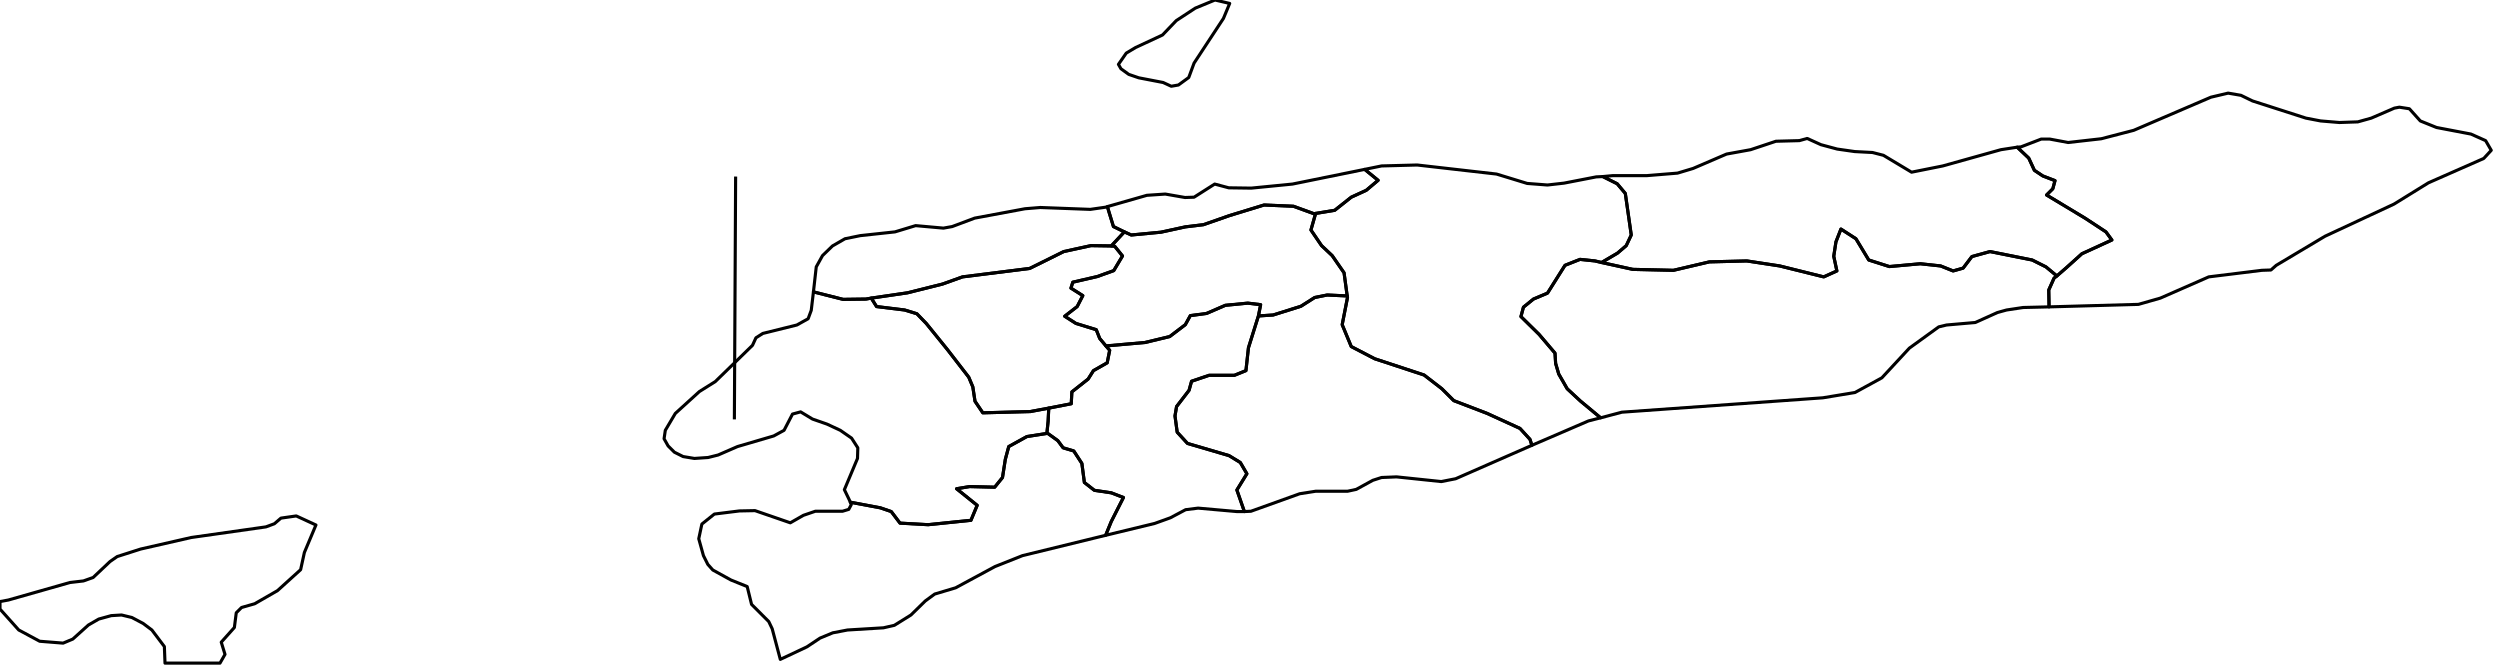 <?xml version="1.0" encoding="utf-8"?><!DOCTYPE svg  PUBLIC '-//W3C//DTD SVG 1.1//EN'  'http://www.w3.org/Graphics/SVG/1.1/DTD/svg11.dtd'><svg enable_background="new 0 0 800 214" height="214px" pretty_print="False" style="stroke-linejoin: round; stroke:#000; fill: none;" version="1.1" viewBox="0 0 800 214" width="800px" xmlns="http://www.w3.org/2000/svg" xmlns:xlink="http://www.w3.org/1999/xlink"><defs><style type="text/css"><![CDATA[path { fill-rule: evenodd; }]]></style></defs><g class="" id="tls"><path d="M413.6,58.9L400.4,60.2L393.2,60.1L388.7,58.9L382.1,63.1L379.2,63.2L372.9,62.1L367.0,62.5L354.4,66.1L354.4,66.2L354.8,67.6L356.3,72.5L359.8,74.2L362.0,75.2L371.5,74.3L379.3,72.6L385.1,71.9L393.4,69.0L404.5,65.6L413.9,66.0L420.5,68.4L421.0,68.3L427.1,67.3L432.4,63.1L437.2,60.9L441.0,57.7L436.7,54.2L413.6,58.9Z M388.8,0.0L382.5,2.6L376.4,6.6L372.0,11.2L363.4,15.2L360.4,17.0L357.9,20.6L358.7,22.0L361.2,23.8L364.4,24.9L372.2,26.4L374.8,27.6L377.1,27.2L380.4,24.8L382.1,20.2L391.5,5.9L393.5,1.1L388.8,0.0Z " data-name="Dili"/><path d="M356.3,72.5L354.8,67.6L354.4,66.2L354.4,66.1L353.8,66.3L348.9,67.0L332.9,66.4L328.0,66.8L311.9,69.8L304.7,72.5L301.9,73.0L293.0,72.2L286.4,74.2L275.3,75.4L270.4,76.4L266.4,78.7L263.2,81.8L261.2,85.4L260.3,93.4L269.8,95.8L277.1,95.7L278.8,95.4L290.4,93.7L301.6,90.9L308.0,88.6L329.5,85.9L340.4,80.5L349.1,78.6L355.6,78.7L357.2,77.0L359.8,74.2L356.3,72.5Z " data-name="Liquica"/><path d="M0.0,194.9L6.0,201.6L12.7,205.2L20.2,205.8L23.3,204.5L28.3,200.0L31.6,198.1L35.6,197.0L38.9,196.8L42.2,197.6L45.8,199.5L48.6,201.6L52.6,206.9L52.8,212.2L70.4,212.2L72.0,209.4L70.8,205.5L75.0,200.8L75.6,196.1L77.3,194.4L81.5,193.2L88.8,189.0L96.2,182.3L97.4,176.8L101.1,168.0L94.8,165.1L89.9,165.8L87.8,167.6L85.1,168.6L61.2,172.0L45.0,175.7L37.5,178.1L35.2,179.7L29.8,184.8L26.7,185.9L22.4,186.4L2.7,192.0L0.0,192.5L0.0,194.9Z " data-name="Ambeno"/><path d="M359.8,74.2L357.2,77.0L355.6,78.7L356.7,78.8L359.2,81.9L356.4,86.6L351.1,88.5L343.3,90.3L342.7,92.2L346.5,94.6L344.7,98.1L340.7,101.2L344.3,103.5L350.8,105.5L351.9,108.3L353.9,110.7L355.0,110.6L366.4,109.6L374.3,107.7L379.3,103.9L380.9,101.0L386.1,100.3L392.1,97.7L399.3,97.0L403.4,97.5L402.7,101.1L407.4,100.8L416.3,98.0L420.7,95.2L424.7,94.4L431.1,94.7L430.1,87.3L426.3,81.8L422.9,78.6L419.5,73.6L421.0,68.3L420.5,68.4L413.9,66.0L404.5,65.6L393.4,69.0L385.1,71.9L379.3,72.6L371.5,74.3L362.0,75.2L359.8,74.2Z " data-name="Aileu"/><path d="M403.4,97.5L399.3,97.0L392.1,97.7L386.1,100.3L380.9,101.0L379.3,103.9L374.3,107.7L366.4,109.6L355.0,110.6L353.9,110.7L355.1,112.1L354.3,116.1L349.9,118.6L348.2,121.3L343.0,125.4L342.8,129.2L335.6,130.6L335.4,134.8L335.0,138.7L335.3,138.7L338.5,141.0L340.2,143.3L343.6,144.3L346.2,148.3L347.0,154.4L350.2,156.9L355.6,157.7L359.5,159.2L355.6,166.9L353.8,171.3L369.5,167.5L374.5,165.7L379.4,163.1L383.4,162.6L395.8,163.7L398.2,163.7L395.8,156.8L399.0,151.6L396.9,148.0L393.3,145.8L380.0,141.9L376.7,138.3L376.0,133.1L376.5,130.1L380.5,124.9L381.3,122.0L386.9,120.1L395.0,120.1L398.7,118.6L399.5,111.3L402.6,101.4L402.7,101.1L403.4,97.5Z " data-name="Ainaro"/><path d="M640.3,47.9L621.7,53.1L611.7,55.1L602.7,49.7L599.2,48.8L593.5,48.5L587.9,47.7L582.7,46.3L578.3,44.3L575.8,45.0L568.3,45.2L560.2,47.9L552.5,49.3L541.8,53.9L536.8,55.4L527.0,56.2L516.1,56.2L512.9,56.5L517.5,58.8L520.1,61.9L522.0,75.2L520.4,78.6L517.6,81.0L512.5,84.0L522.5,86.2L535.5,86.5L547.0,83.8L559.0,83.5L569.5,85.1L583.6,88.6L587.8,86.7L586.8,82.0L587.5,77.4L589.1,73.3L593.9,76.4L598.0,83.2L604.6,85.3L614.5,84.4L621.0,85.1L625.0,86.7L628.2,85.8L631.0,82.1L636.8,80.5L650.3,83.2L654.7,85.4L658.2,88.3L661.2,85.7L666.2,81.2L675.8,76.8L673.9,74.2L667.2,69.8L654.9,62.4L656.9,60.4L657.6,57.8L653.7,56.3L651.0,54.5L649.2,50.6L645.5,47.1L640.3,47.9Z " data-name="Baucau"/><path d="M259.6,99.3L258.6,102.0L255.0,104.0L244.1,106.7L241.9,108.1L240.8,110.5L228.9,122.1L223.8,125.3L216.1,132.3L212.9,137.7L212.5,140.4L213.8,142.7L215.8,144.7L218.6,146.1L222.2,146.7L226.6,146.4L229.8,145.6L236.0,142.9L247.6,139.5L250.9,137.7L253.6,132.5L256.2,131.8L260.0,134.1L264.6,135.7L268.9,137.7L272.5,140.2L274.5,143.3L274.4,146.7L270.2,156.7L271.7,159.8L272.1,160.7L281.7,162.5L285.2,163.7L288.0,167.4L297.0,167.9L310.7,166.5L312.7,161.7L306.1,156.4L310.3,155.7L318.3,155.9L320.8,152.8L321.7,147.0L322.8,142.9L328.6,139.7L335.0,138.7L335.4,134.8L335.6,130.6L329.7,131.7L314.5,132.1L312.0,128.4L311.3,123.8L310.0,120.7L303.2,111.9L296.4,103.5L293.4,100.4L289.5,99.2L280.5,98.1L278.8,95.4L277.1,95.7L269.8,95.8L260.3,93.4L259.6,99.3Z " data-name="Bobonaro"/><path d="M335.0,138.7L328.6,139.7L322.8,142.9L321.7,147.0L320.8,152.8L318.3,155.9L310.3,155.7L306.1,156.4L312.7,161.7L310.7,166.5L297.0,167.9L288.0,167.4L285.2,163.7L281.7,162.5L272.1,160.7L272.4,161.5L271.6,163.0L269.6,163.6L260.9,163.6L257.1,164.9L252.9,167.3L241.6,163.4L236.6,163.5L228.6,164.5L224.6,167.7L223.6,172.4L225.1,177.8L226.5,180.6L228.1,182.4L233.9,185.6L239.1,187.7L240.5,193.4L246.0,198.9L247.1,201.2L249.7,211.0L258.2,207.0L262.4,204.2L266.5,202.5L271.2,201.6L282.7,200.9L286.2,200.1L291.5,196.8L296.1,192.3L299.1,190.1L305.8,188.1L318.4,181.3L327.2,177.8L353.8,171.3L353.8,171.3L355.6,166.9L359.5,159.2L355.6,157.7L350.2,156.9L347.0,154.4L346.2,148.3L343.6,144.3L340.2,143.3L338.5,141.0L335.3,138.7L335.0,138.7Z " data-name="Cova Lima"/><path d="M349.1,78.6L340.4,80.5L329.5,85.9L308.0,88.6L301.6,90.9L290.4,93.7L278.8,95.4L280.5,98.1L289.5,99.2L293.4,100.4L296.4,103.5L303.2,111.9L310.0,120.7L311.3,123.8L312.0,128.4L314.5,132.1L329.7,131.7L335.6,130.6L342.8,129.2L343.0,125.4L348.2,121.3L349.9,118.6L354.3,116.1L355.1,112.1L353.9,110.7L351.9,108.3L350.8,105.5L344.3,103.5L340.7,101.2L344.7,98.1L346.5,94.6L342.7,92.2L343.3,90.3L351.1,88.5L356.4,86.6L359.2,81.9L356.7,78.8L355.6,78.7L349.1,78.6Z " data-name="Ermera"/><path d="M512.9,56.5L510.8,56.6L500.5,58.6L495.2,59.2L488.7,58.7L478.9,55.7L453.5,52.8L442.1,53.1L436.7,54.2L441.0,57.7L437.2,60.9L432.4,63.1L427.1,67.3L421.0,68.3L419.5,73.6L422.9,78.6L426.3,81.8L430.1,87.3L431.1,94.7L431.2,95.2L429.5,103.9L432.4,110.9L439.9,114.8L455.7,120.0L461.4,124.4L465.2,128.2L475.9,132.3L486.4,137.1L489.6,140.6L490.2,142.5L508.3,134.7L512.2,133.7L512.2,133.7L505.7,128.3L501.5,124.4L498.8,119.7L497.8,116.3L497.6,113.0L492.5,107.0L486.7,101.3L487.5,98.3L490.7,95.7L495.2,93.8L500.8,84.9L505.6,83.0L510.4,83.5L512.5,84.0L517.6,81.0L520.4,78.6L522.0,75.2L520.1,61.9L517.5,58.8L512.9,56.5L512.9,56.5Z " data-name="Manatuto"/><path d="M424.7,94.4L420.7,95.2L416.3,98.0L407.4,100.8L402.7,101.1L402.6,101.4L399.5,111.3L398.7,118.6L395.0,120.1L386.9,120.1L381.3,122.0L380.5,124.9L376.5,130.1L376.0,133.1L376.7,138.3L380.0,141.9L393.3,145.8L396.9,148.0L399.0,151.6L395.8,156.8L398.2,163.7L400.3,163.6L415.9,158.0L421.0,157.2L431.2,157.2L434.0,156.6L439.3,153.7L442.1,152.8L446.9,152.6L461.2,154.1L465.8,153.2L490.2,142.5L489.6,140.6L486.4,137.1L475.9,132.3L465.2,128.2L461.4,124.4L455.7,120.0L439.9,114.8L432.4,110.9L429.5,103.9L431.2,95.2L431.1,94.7L424.7,94.4Z " data-name="Manufahi"/><path d="M512.5,84.0L510.4,83.5L505.6,83.0L500.8,84.9L495.2,93.8L490.7,95.7L487.5,98.3L486.7,101.3L492.5,107.0L497.6,113.0L497.8,116.3L498.8,119.7L501.5,124.4L505.7,128.3L512.2,133.7L519.0,131.9L583.3,127.3L593.6,125.6L602.2,120.9L611.0,111.4L620.4,104.6L622.9,104.0L632.1,103.2L639.2,100.0L642.1,99.2L647.4,98.4L655.7,98.2L655.7,98.2L655.6,92.8L657.3,89.0L658.2,88.3L654.7,85.4L650.3,83.2L636.8,80.5L631.0,82.1L628.2,85.8L625.0,86.7L621.0,85.1L614.5,84.4L604.6,85.3L598.0,83.2L593.9,76.4L589.1,73.3L587.5,77.4L586.8,82.0L587.8,86.7L583.6,88.6L569.5,85.1L559.0,83.5L547.0,83.8L535.5,86.5L522.5,86.2L512.5,84.0Z " data-name="Viqueque"/><path d="M684.3,97.4L691.3,95.4L706.8,88.6L723.8,86.5L726.7,86.4L728.4,84.9L744.0,75.6L766.1,65.3L777.1,58.5L794.8,50.7L797.2,48.1L795.4,45.0L790.7,42.9L779.7,40.8L774.5,38.7L771.0,34.8L767.8,34.3L766.2,34.6L758.8,37.8L754.5,39.0L748.6,39.2L742.6,38.7L737.9,37.8L720.8,32.3L717.1,30.5L713.0,29.8L707.5,31.1L682.8,41.7L672.4,44.4L661.8,45.6L655.9,44.5L653.2,44.5L646.7,47.0L645.5,47.1L649.2,50.6L651.0,54.5L653.7,56.3L657.6,57.8L656.9,60.4L654.9,62.4L667.2,69.8L673.9,74.2L675.8,76.8L666.2,81.2L661.2,85.7L658.2,88.3L657.3,89.0L655.6,92.8L655.7,98.2L655.7,98.2L684.3,97.4Z " data-name="Lautem"/></g><g class="" id="graticule"><path d="M235.0,134.2L235.4,56.5 "/></g></svg>